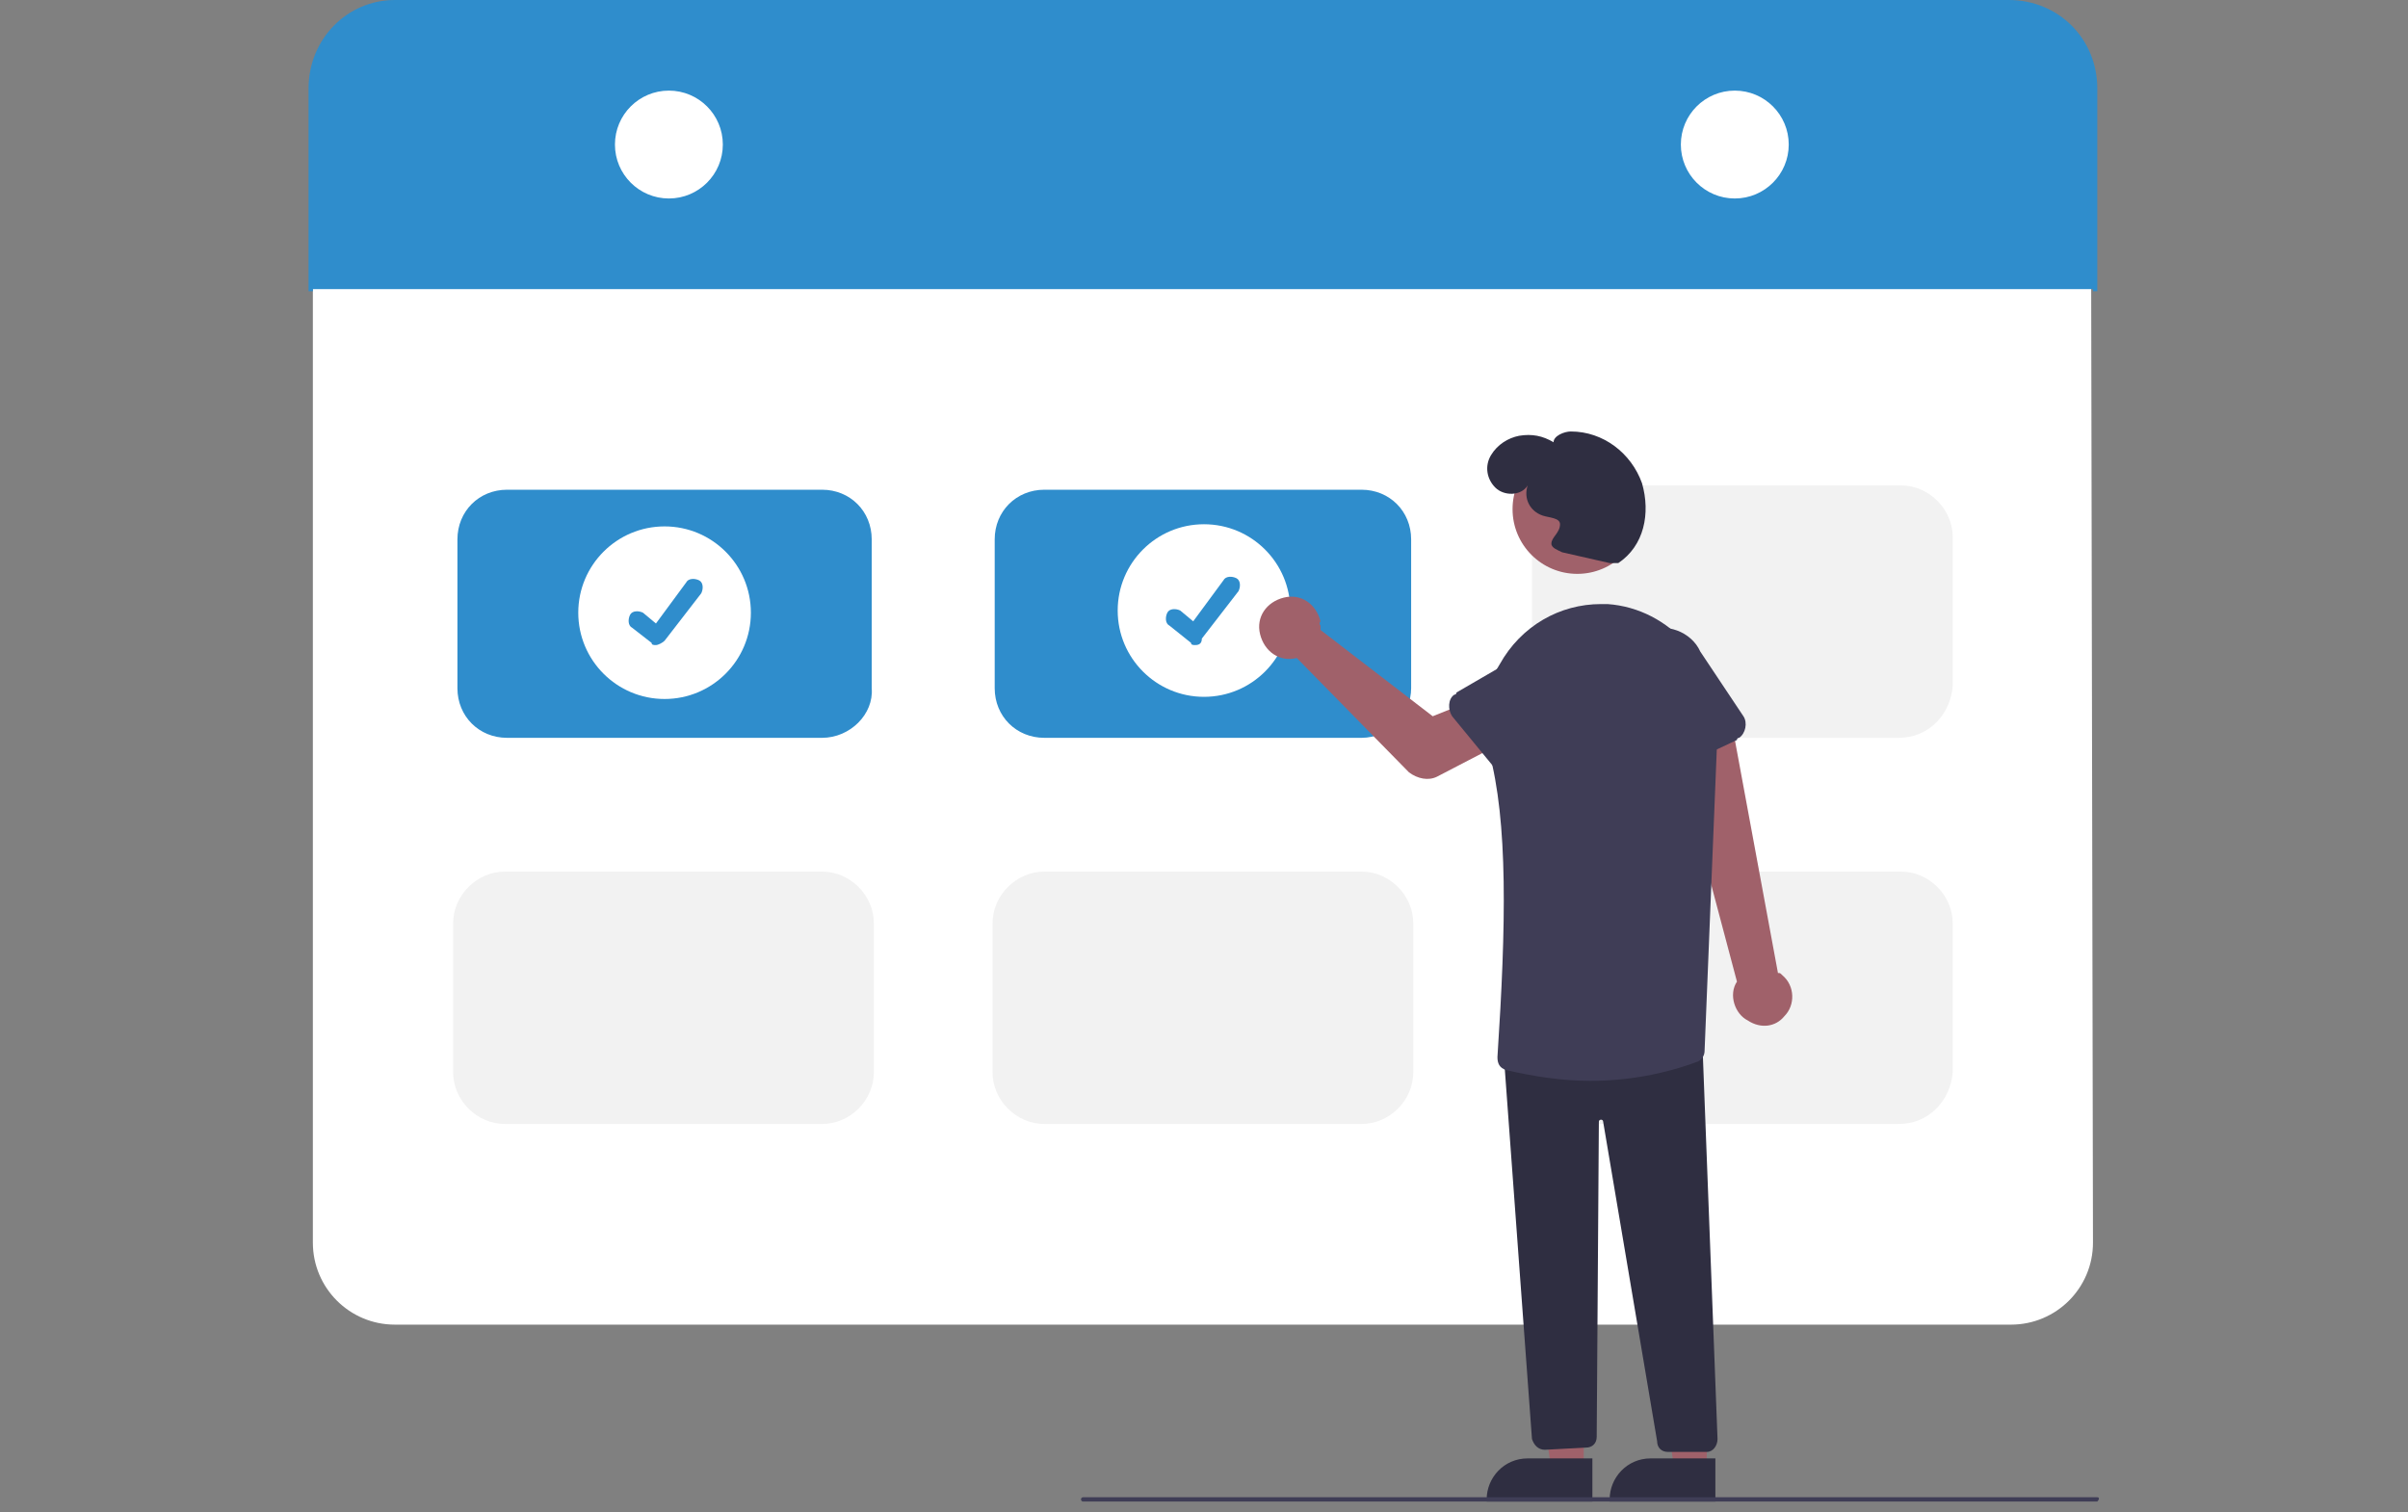 <?xml version="1.0" encoding="utf-8"?>
<!-- Generator: Adobe Illustrator 27.2.0, SVG Export Plug-In . SVG Version: 6.00 Build 0)  -->
<svg version="1.1" id="Capa_1" xmlns="http://www.w3.org/2000/svg" xmlns:xlink="http://www.w3.org/1999/xlink" x="0px" y="0px"
	 viewBox="0 0 111.6 70.1" style="enable-background:new 0 0 111.6 70.1;" xml:space="preserve">
<rect x="0" y="0" width="111.6" height="70.1" fill="#808080" stroke="none"/>
<style type="text/css">
	.st0{fill:#FFFFFF;}
	.st1{fill:#2F8DCC;}
	.st2{fill:#F2F2F2;}
	.st3{fill:#A0616A;}
	.st4{fill:#2F2E41;}
	.st5{fill:#3F3D56;}
</style>
<g>
	<path class="st0" d="M97,57.6c0,2.1-1.7,3.8-3.8,3.8H18.3c-2.1,0-3.8-1.7-3.8-3.8V4.1c0-2.1,1.7-3.8,3.8-3.8h74.8
		c2.1,0,3.8,1.7,3.8,3.8L97,57.6L97,57.6z"/>
	<path class="st1" d="M97.2,4.1v9.4H97v-0.1H14.5v0.1h-0.2V4.1c0-2.3,1.8-4.1,4-4.1h74.8C95.4,0,97.2,1.8,97.2,4.1z"/>
	<circle class="st0" cx="31" cy="6.7" r="2.5"/>
	<circle class="st0" cx="80.4" cy="6.7" r="2.5"/>
	<path class="st1" d="M38.1,34.2H23.5c-1.3,0-2.3-1-2.3-2.3V25c0-1.3,1-2.3,2.3-2.3h14.6c1.3,0,2.3,1,2.3,2.3v6.9
		C40.5,33.1,39.4,34.2,38.1,34.2z"/>
	<path class="st1" d="M63.1,34.2H48.4c-1.3,0-2.3-1-2.3-2.3V25c0-1.3,1-2.3,2.3-2.3h14.7c1.3,0,2.3,1,2.3,2.3v6.9
		C65.4,33.1,64.4,34.2,63.1,34.2z"/>
	<path class="st2" d="M63.1,52.1H48.4c-1.3,0-2.4-1.1-2.4-2.4v-6.9c0-1.3,1.1-2.4,2.4-2.4h14.7c1.3,0,2.4,1.1,2.4,2.4v6.9
		C65.5,51,64.4,52.1,63.1,52.1z"/>
	<path class="st2" d="M38.1,52.1H23.4c-1.3,0-2.4-1.1-2.4-2.4v-6.9c0-1.3,1.1-2.4,2.4-2.4h14.7c1.3,0,2.4,1.1,2.4,2.4v6.9
		C40.5,51,39.4,52.1,38.1,52.1z"/>
	<path class="st2" d="M88,52.1H73.4c-1.3,0-2.4-1.1-2.4-2.4v-6.9c0-1.3,1.1-2.4,2.4-2.4h14.7c1.3,0,2.4,1.1,2.4,2.4v6.9
		C90.4,51,89.4,52.1,88,52.1z"/>
	<path class="st2" d="M88,34.2H73.4c-1.3,0-2.4-1.1-2.4-2.4v-6.9c0-1.3,1.1-2.4,2.4-2.4h14.7c1.3,0,2.4,1.1,2.4,2.4v6.9
		C90.4,33.1,89.4,34.2,88,34.2z"/>
	<circle class="st0" cx="30.8" cy="28.4" r="4"/>
	<path class="st1" d="M30.4,29.9c-0.1,0-0.2,0-0.2-0.1l0,0l-0.9-0.7c-0.2-0.1-0.2-0.4-0.1-0.6s0.4-0.2,0.6-0.1l0,0l0.6,0.5l1.4-1.9
		c0.1-0.2,0.4-0.2,0.6-0.1l0,0l0,0l0,0c0.2,0.1,0.2,0.4,0.1,0.6l-1.7,2.2C30.7,29.8,30.5,29.9,30.4,29.9z"/>
	<circle class="st0" cx="55.8" cy="28.3" r="4"/>
	<path class="st1" d="M55.4,29.9c-0.1,0-0.2,0-0.2-0.1l0,0l-1-0.8c-0.2-0.1-0.2-0.4-0.1-0.6s0.4-0.2,0.6-0.1l0,0l0.6,0.5l1.4-1.9
		c0.1-0.2,0.4-0.2,0.6-0.1l0,0l0,0l0,0c0.2,0.1,0.2,0.4,0.1,0.6l-1.7,2.2C55.7,29.8,55.6,29.9,55.4,29.9z"/>
	<path class="st3" d="M82.7,47.1c0.5-0.5,0.5-1.4-0.1-1.9c-0.1-0.1-0.1-0.1-0.2-0.1l-2.2-11.9l-2.7,1l3,11.3
		c-0.4,0.6-0.1,1.5,0.5,1.8C81.6,47.7,82.3,47.6,82.7,47.1L82.7,47.1z"/>
	<path class="st3" d="M61.2,29c0,0.1,0,0.1,0,0.2l5.2,4l1.5-0.6l1.2,2.1L66.6,36c-0.4,0.2-0.9,0.1-1.3-0.2l-5.2-5.3
		c-0.8,0.2-1.5-0.3-1.7-1.1c-0.2-0.8,0.3-1.5,1.1-1.7s1.5,0.3,1.7,1.1C61.1,28.9,61.2,29,61.2,29L61.2,29z"/>
	<polygon class="st3" points="73.4,68.1 71.9,68.1 71.2,63.5 73.4,63.5 	"/>
	<path class="st4" d="M73.8,69.6h-4.9v-0.1c0-1,0.8-1.9,1.9-1.9l0,0l0,0h3V69.6z"/>
	<polygon class="st3" points="79.1,68.1 77.6,68.1 76.9,63.5 79.1,63.5 	"/>
	<path class="st4" d="M79.5,69.6h-4.9v-0.1c0-1,0.8-1.9,1.9-1.9l0,0l0,0h3V69.6z"/>
	<path class="st4" d="M71.6,67.2c-0.3,0-0.5-0.2-0.6-0.5L69.7,49h0.1l9.1-0.7v0.1l0.7,18.3c0,0.3-0.2,0.6-0.5,0.6l0,0h-1.8
		c-0.3,0-0.5-0.2-0.5-0.5L74.3,52c0,0,0-0.1-0.1-0.1c0,0-0.1,0-0.1,0.1L74,66.6c0,0.3-0.2,0.5-0.5,0.5L71.6,67.2L71.6,67.2z"/>
	<circle class="st3" cx="73.1" cy="23.6" r="3"/>
	<path class="st5" d="M73.7,50.1c-1.3,0-2.6-0.2-3.9-0.5c-0.3-0.1-0.4-0.3-0.4-0.6c0.4-6.1,0.5-10.9-0.4-14.2
		c-0.4-1.4-0.2-2.9,0.5-4c1-1.8,2.8-2.8,4.7-2.8l0,0c0.1,0,0.2,0,0.3,0c2.9,0.2,5.2,2.8,5.1,5.9L79,48.7c0,0.2-0.1,0.4-0.3,0.5
		C77.1,49.8,75.4,50.1,73.7,50.1z"/>
	<path class="st5" d="M69.6,36l-2.3-2.8c-0.2-0.3-0.2-0.8,0.1-1c0,0,0.1,0,0.1-0.1l3.1-1.8c0.8-0.7,2.1-0.6,2.8,0.3
		c0.7,0.8,0.6,2.1-0.3,2.8L70.6,36C70.4,36.3,69.9,36.3,69.6,36C69.6,36.1,69.6,36,69.6,36L69.6,36z"/>
	<path class="st5" d="M76.7,35.7c-0.2-0.1-0.3-0.2-0.4-0.4l-1-3.4c-0.5-1,0-2.2,0.9-2.6c1-0.5,2.2,0,2.6,0.9l2,3
		c0.2,0.3,0.1,0.8-0.2,1c0,0-0.1,0-0.1,0.1l-3.2,1.5C77.1,35.7,76.9,35.7,76.7,35.7z"/>
	<path class="st4" d="M74.6,26.1l-2.2-0.5c-0.2-0.1-0.5-0.2-0.5-0.4c0-0.3,0.4-0.5,0.4-0.9c0-0.3-0.5-0.3-0.8-0.4
		c-0.6-0.2-0.9-0.8-0.7-1.4c-0.3,0.5-1.1,0.5-1.5,0.1s-0.5-1-0.2-1.5c0.3-0.5,0.8-0.8,1.3-0.9c0.6-0.1,1.1,0,1.6,0.3
		c0-0.3,0.5-0.5,0.8-0.5c1.5,0,2.8,1,3.3,2.4c0.4,1.4,0.1,2.9-1.1,3.7L74.6,26.1z"/>
	<path class="st5" d="M97.2,69.6h-47c-0.1,0-0.1-0.1-0.1-0.1c0-0.1,0.1-0.1,0.1-0.1h47C97.3,69.4,97.3,69.5,97.2,69.6
		C97.4,69.6,97.3,69.6,97.2,69.6z"/>
</g>
</svg>
